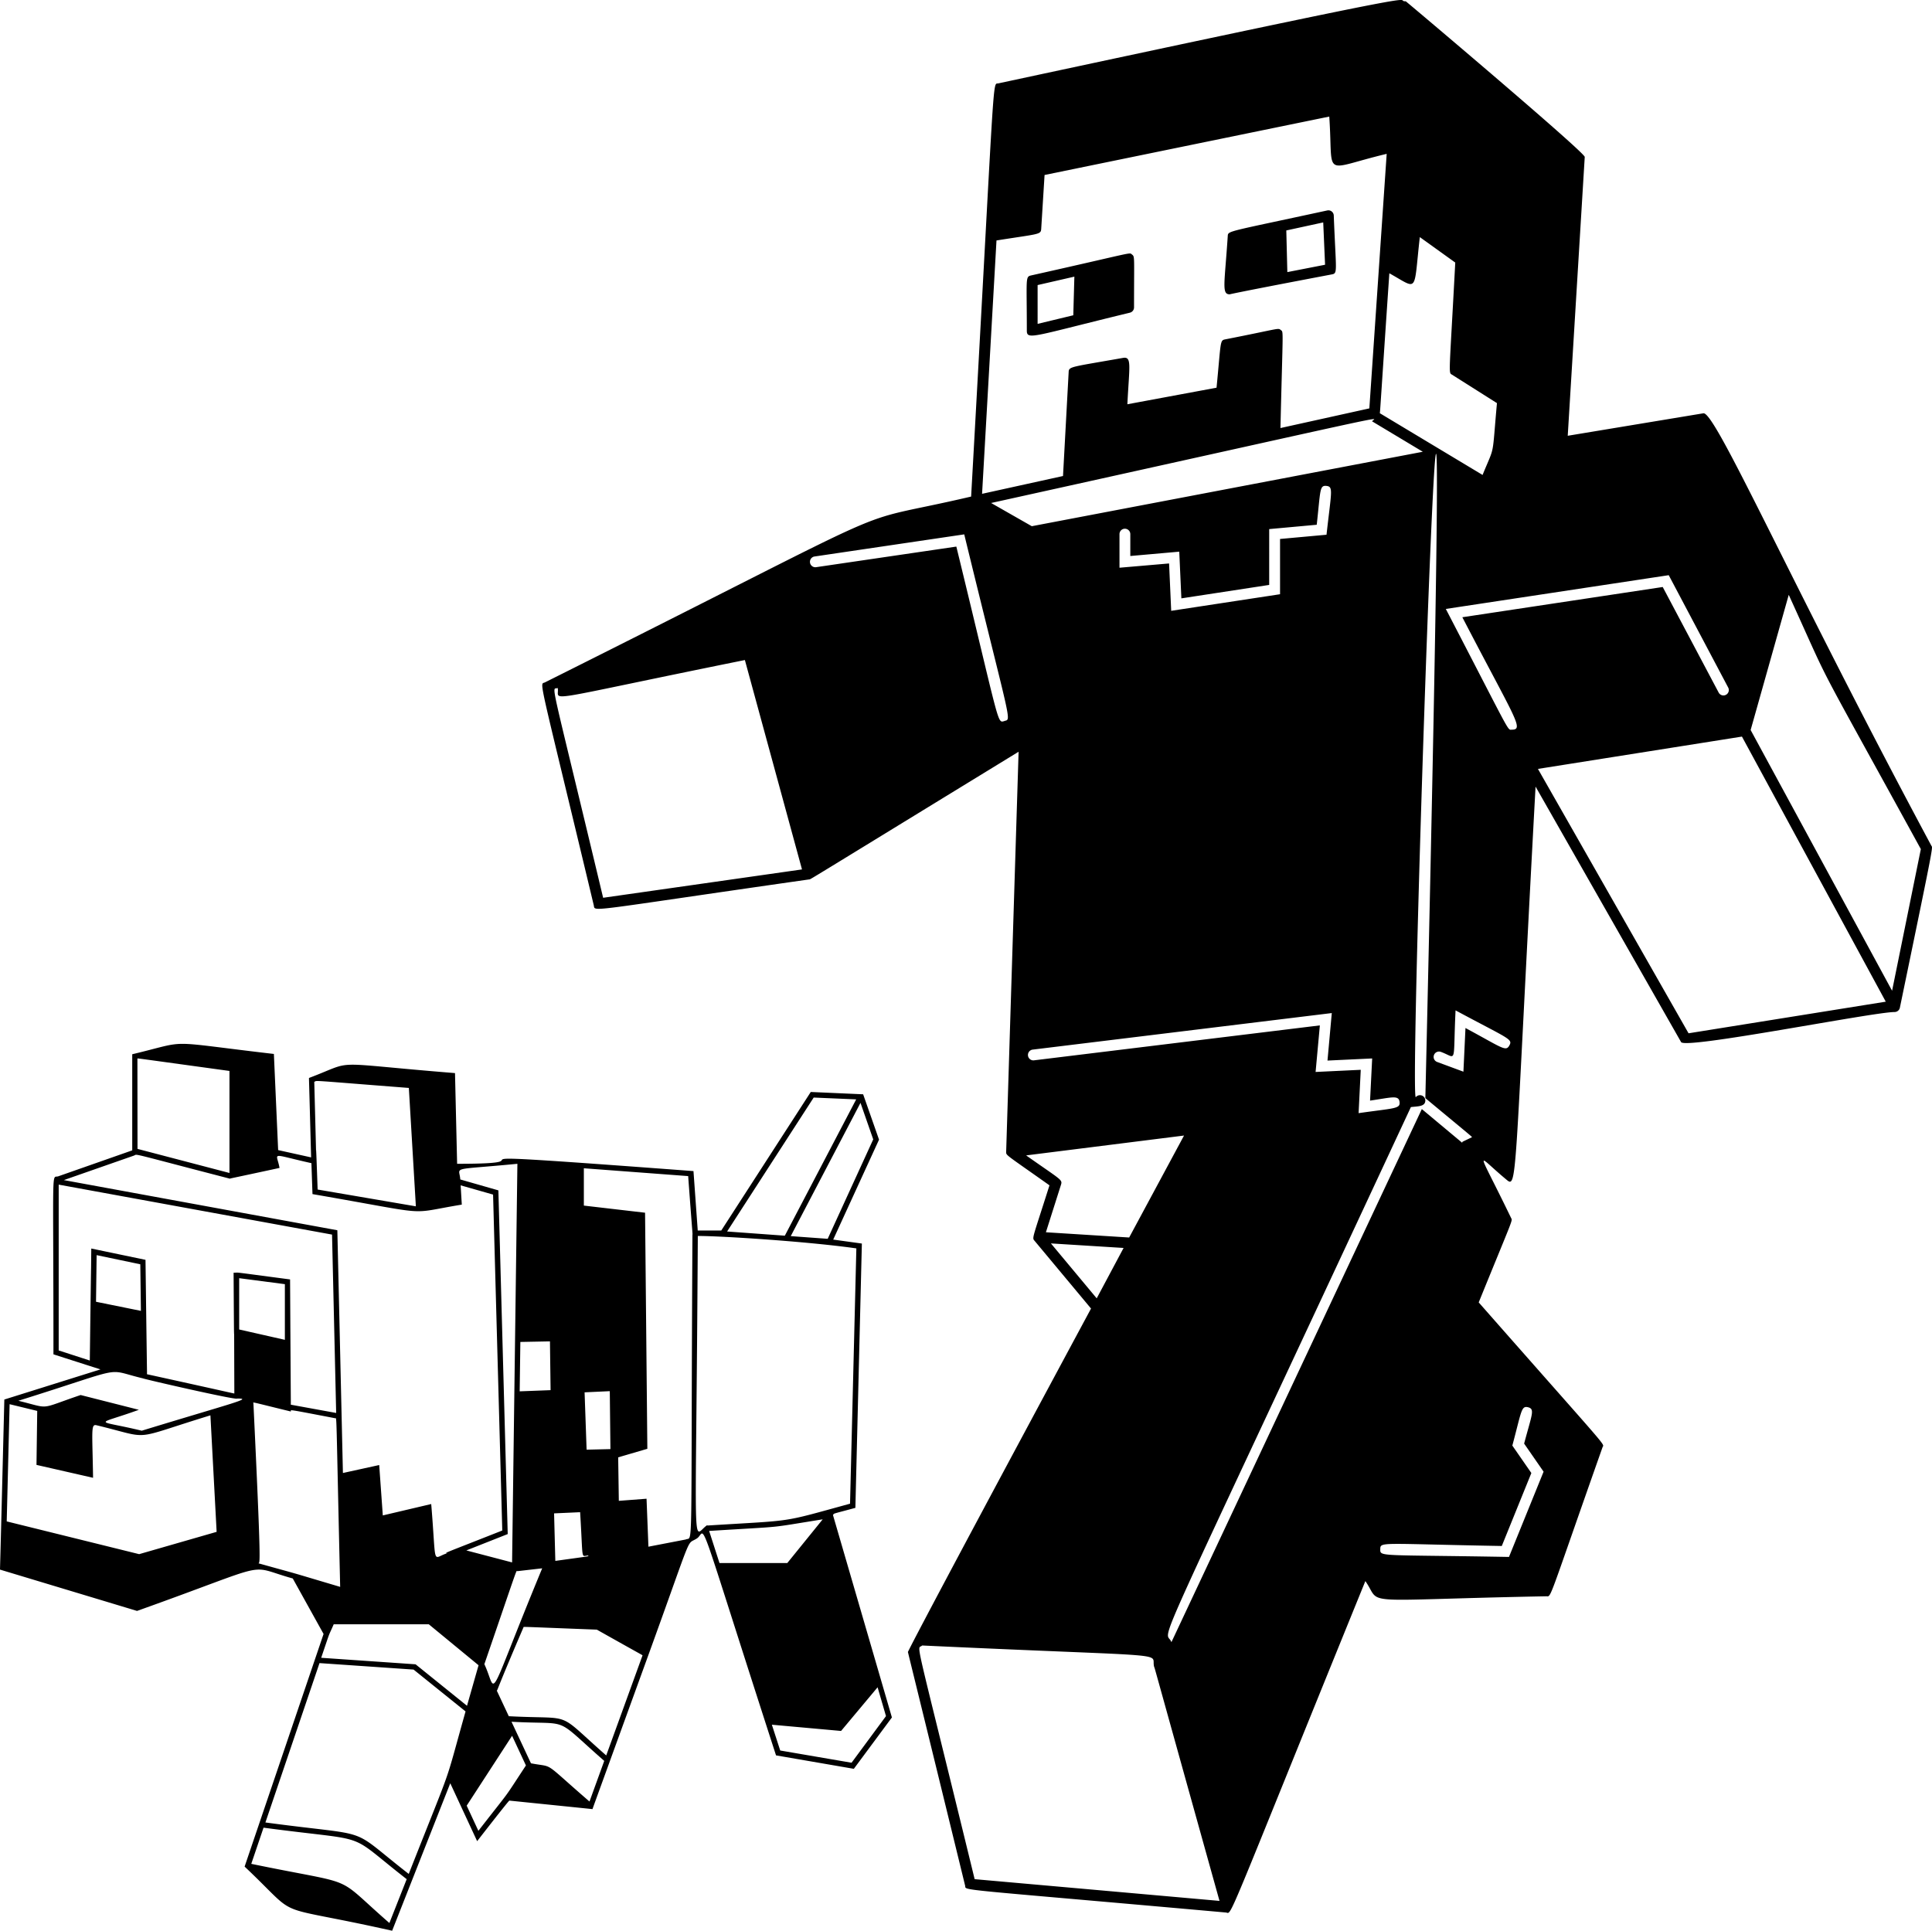 <svg xmlns="http://www.w3.org/2000/svg" viewBox="0 0 575.05 574.74"><g id="Layer_2" data-name="Layer 2"><g id="Layer_1-2" data-name="Layer 1"><path d="M337.54,91.54c0-15.48.26-15.09-.61-15.78S338.16,75,306.87,82c-1.73.39-1.24.93-1.24,16.43,0,2.93,2.05,1.59,30.67-5.35A1.62,1.62,0,0,0,337.54,91.54Zm-18.08,2.31-10.62,2.56V84.86l10.94-2.51ZM366,87.61c.22,0-1.56.14,30.38-5.92,1.85-.35,1.27-.62.61-17.54a1.6,1.6,0,0,0-1.95-1.5c-30.21,6.55-29.49,6-29.61,7.69C364.49,84.58,363.57,87.61,366,87.61Zm27.85-21.4.55,12.6L383.17,81l-.31-12.4Zm181,185.52c-41.3-77-64.27-129.37-67.85-128.7l-40.37,6.69,5.06-83C471.76,45.35,418.42.3,418.42.39c-4.61,0,18.09-5.46-121.27,24.43-1.86.4-.86-6.11-8.1,123-40.64,9.51-11.19-2.52-126.87,55.32-1.62.81-2.25-3.91,14.55,66.33.49,2.05-3.23,1.94,64.15-7.69.48-.07-3.77,2.46,62.3-38l-3.7,119.07c0,1.15-.4.58,12.89,10-5.07,16-5.24,15.58-4.44,16.51l16.81,20.17c-59.26,110.22-54.39,102.2-54.48,102.2s-.51-2.11,17,69.58c.39,1.6-4.75.65,77.54,8,2.13,0-1.7,7.81,41.59-98.65,5.22,7.45-3.92,5.62,53.83,4.52,1.62,0,.21,2.54,16.76-44.35.45-1.27,3.11,2.29-36.85-43.13,10.49-25.79,10.09-24.2,9.64-25.13-10.52-21.77-10.67-19.14-1.63-11.62,3.59,3,2.36,4,8.91-116.8l43.32,76.06c1.28,2.2,57.14-8.95,63.54-8.95a1.62,1.62,0,0,0,1.58-1.3C576,249.2,575.27,252.54,574.84,251.73ZM179.52,267.25C163.1,198.49,164.21,205.66,166,204.8c.8,4-7.29,4.42,55.71-8.32l17,62.33ZM422.6,70.58l10.55,7.58c-1.81,34.28-2.08,32.7-.93,33.4L445.56,120c-1.53,16.81-.49,12.1-4.28,21.38L410.69,123c.09-.09.28-4,2.84-41.65C422.3,86.21,420.68,87.54,422.6,70.58Zm-126,1c12.6-2,13.2-1.7,13.31-3.44l1-16.05L395.65,34.7c1.28,18.6-2.56,15.79,17.09,11.1l-5.16,75.77-26.46,5.85c.72-30.32.95-28.47.1-29.18s-.32-.39-16.57,2.79c-1.59.31-1.21.72-2.55,14.38l-26.54,4.93c.56-11.35,1.41-14.28-1.3-13.8-15.74,2.78-16.11,2.53-16.18,4.27L316.4,141.7,292.31,147Zm2.38,143.06c-2.24.56-1.13,2.18-14.33-51.93l-41.82,6.14a1.61,1.61,0,0,1-.47-3.18L287,159.07C301,216.5,301.15,214,298.94,214.62ZM295,149.73c126.54-27.95,114.1-25.53,113.38-24.32l15.11,9.07L307.11,156.64ZM391.58,319.1l1.27-13.86-85.18,10.41a1.61,1.61,0,0,1-.39-3.19l89.12-10.89-1.28,14.14,13.3-.63-.63,12.55c6.36-.91,8.51-1.74,8.78.37s-1.41,1.82-12.19,3.36l.64-12.9ZM351,164.22l.63,13.9,26.14-4V157.5l14.15-1.29c1.15-10.37.81-11.79,2.91-11.56s1.43,1.67,0,14.53L381,160.44v16.45l-32.4,4.94-.63-14.1L333.21,169V159a1.61,1.61,0,0,1,3.22,0v6.51Zm-35.2,188.45c.49-1.55,0-1.41-10.38-8.73l47-5.91-16.33,30.35-24.78-1.56Zm-3,17.47,21.63,1.35-8,15Zm-22.7,189.25c-18.58-76.21-17.19-67.93-15.63-69.56,77.92,3.64,67.7,1.82,69.08,6.44.09,0-.38-1.42,19.43,69.59Zm58.57-70.55c-1.83-5-9.34,13.8,71.27-159.28,2-.26,4.26-.09,4.3-1.93a1.6,1.6,0,0,0-2.86-1c-2.24-3,12.85-429.63,2.87.26,15,12.46,13.95,11.51,13.82,11.66-3.33,1.63-2.95,1.29-2.75,1.72L423.2,330.15ZM447,460.21l8.8-21.72-5.66-8.17c2.76-10.29,2.64-11.94,4.71-11.4s1.09,2.16-1.2,10.81l5.79,8.36-10.3,25.38c-38.68-.69-38.35,0-38.31-2.3S410.84,459.57,447,460.21Zm2.25-149c-1.05,1.95-2.15.67-13.06-5.19l-.61,13-7.78-2.88a1.6,1.6,0,1,1,1.11-3c4.89,1.8,3.53,4.1,4.33-12.37C449.13,309.31,450.33,309.27,449.25,311.22Zm.73-94c-1.38,0,.11,2.07-19.64-35.94l66.35-10.05,17.7,33.45a1.6,1.6,0,1,1-2.84,1.49L494.9,174.74l-59.64,9C450.87,213.83,453.76,217.21,450,217.21Zm52.61,90.38-44.83-78.7,60.72-9.62,42.81,78.91Zm60.58-12.66-42.1-77.62,11.34-40.24c13.81,30.26,5.28,13.67,39.32,75.69ZM247.93,451c.47-.59-.6-.17,6.67-2.14l1.93-78.68L248,369l13.64-29.75-4.73-13.5-15.59-.69L214.68,366.3h-7l-1.27-17.69c-90.29-6.75-36.57-2.17-70.35-2.17l-.63-27c-38.87-3.13-29-4-43.46,1.45,0,1-.05-2.13.63,23.64l-9.81-2.17-1.27-28.62c-33.67-3.91-24.45-4.13-42.16.09v28.61l-22,7.72c-2.1.74-1.45-5.3-1.45,53,13.06,4.19,10,3.21,14,4.48L1.29,416.61C0,468.38.14,461.64,0,467.24l40.79,12.3c41.85-14.93,31.89-13.67,46.35-9.66l9.17,16.52c-.39,1.14-23.24,68.47-23.5,69.25,17.55,16.57,6.26,10.64,43.91,19.09l17.3-43.9c5.11,11-4.39-9.45,8,17.24,12.06-15.52,9-11.21,9.56-12.08,24.45,2.5,23.92,2.44,24.77,2.54.32-.93-.44,1.19,16.4-45.21,14.08-38.79,11.27-33.1,14.72-35.4,3-2-1.08-11.38,23.51,64.61l23.16,4,11.33-15.29Zm-75.26-.85c.93,14.95.17,13,2.42,12.89,0,.33,1.13.08-9.8,1.61l-.37-14.15ZM174,414.47l7.5-.35.19,17.25-7.09.17Zm-19.12-15,8.81-.17.19,14.52-9.2.35Zm6.5,67.39c-17.21,41.6-13.13,37.24-17.21,28.53,10.56-30.75,9.36-27.65,9.84-27.69ZM154,346.44,152.42,465.1l-13.62-3.57,12.32-4.87-2.78-102.31L137,351.1C136.76,347.11,133.59,348.42,154,346.44Zm-32.31-22.58,2.09,35.24-29.24-5c-1-29,.12,10.34-1-32.05C94.63,321.61,91.29,321.5,121.72,323.86Zm-80.79-8.75c.27-.06-2-.35,27.4,3.69v30.37L40.93,342ZM39.86,344c1.25-.45-2.2-1.11,28.61,6.88,0-.1-.32.05,14.73-3.21-.82-4.78-3.22-4.25,9.49-1.42l.32,9.21c37.05,6.39,27.25,5.95,44.44,3.13l-.34-5.74,9.65,2.75,2.74,100c-18.52,7.31-16.71,6.47-16.57,6.82-4.4,1.46-3,4.24-4.58-14.7l-14.41,3.39-1.07-15-10.8,2.37-1.66-72.26L19,351.29ZM26.73,405l-9.26-3V352.64l81.36,14.87,1.23,53.1-13.5-2.46c0-3.65.08,13.42-.22-37.29-18.68-2.46-14.63-2-16.81-2,.23,39.86.1-3.9.22,35.93,0,.09.83.18-26-5.71,0-3.45.16,12.52-.44-34.05l-16.14-3.37C27,387.73,27.3,361,26.73,405Zm58.06-6.16-13.6-3.08V380.49l13.6,1.78ZM28.58,387.51l.18-13.88,13,2.72.18,13.87Zm12.84,75.13L2,452.89,2.86,418l8.22,2-.22,16.07,16.84,3.84c-.21-13.93-.7-16.05,1-15.65,17.08,4.11,9.48,4.53,33.93-2.94L64.48,456Zm.77-36.75c-14.23-3.44-14.08-1.41-.86-6.22L24,415.27c-12.82,4.34-8.65,4.12-18.54,1.71,33.32-10.41,25.16-9.5,37.11-6.66,0,.15,27.86,6.56,28,6C75.28,416.29,70.05,417.38,42.19,425.89Zm34.75,39.48c.43-.35.82,1.25-1.51-47.59,0-.45-1.65-.72,11.15,2.4,0-.58-1.45-.79,13.19,2,.5.1.23-3.79,1.48,50.2C83.31,467.05,91.26,469.36,76.94,465.37Zm22.39,18.14h28.29l14.82,12.2L139,507.78l-15.31-12.35L95.6,493.49C98.63,484.55,97.51,487.71,99.33,483.51Zm16.57,88.93c-17.24-15-8.21-10.8-41.11-17.61l3.65-10.77c33.21,4.45,23.79.69,42.61,15.33Zm5.76-14.61C102.89,543.22,112.31,547,79,542.51l16.1-47.44,28,1.93,15.47,12.46C131.79,533.54,135.5,522.72,121.66,557.83ZM142.39,545l-3.48-7.49,13.51-20.8,4.12,8.83C149.31,536.53,152.84,531.56,142.39,545Zm33.07-8.72c-14.38-12.41-10.17-10-17.42-11.38l-5.79-12.37c18.3,1,12-2,27.6,11.65Zm15.79-43.52-10.81,29.8c-15.49-13.6-9-10.62-29-11.68l-3.58-7.63c.31-.19-.44.73,7.95-18.82.1-.23-1.62-.21,21.83.68C191.52,492.92,191.25,492.69,191.25,492.78ZM206.1,367.49c-.53,98.54.27,89.64-2,90.79L193,460.42l-.56-14.28-8.25.63L184,433.82l8.68-2.54L192,361l-18.22-2.12V347.77l31.05,2.33C206.13,367.78,206.19,367.49,206.1,367.49Zm53.81-28.32-13.55,29.6-11-.8,20.76-39.67Zm-17.72-12.45,12.65.54L233.6,367.84l-17.18-1.25ZM210.5,454c-4.67,3.1-3.34,13.79-2.8-86.08,7.26,0,33.1,1.68,47.19,3.7l-1.88,76c-21.19,5.8-15.82,4.83-42.46,6.5Zm.57,1.73c23.92-1.5,16.36-.68,33.8-3.45l-10.53,13H214.15Zm42.39,69-21.23-3.64-2.49-7.68,20.6,1.86,10.87-13,2.5,8.58Z"/></g></g></svg>